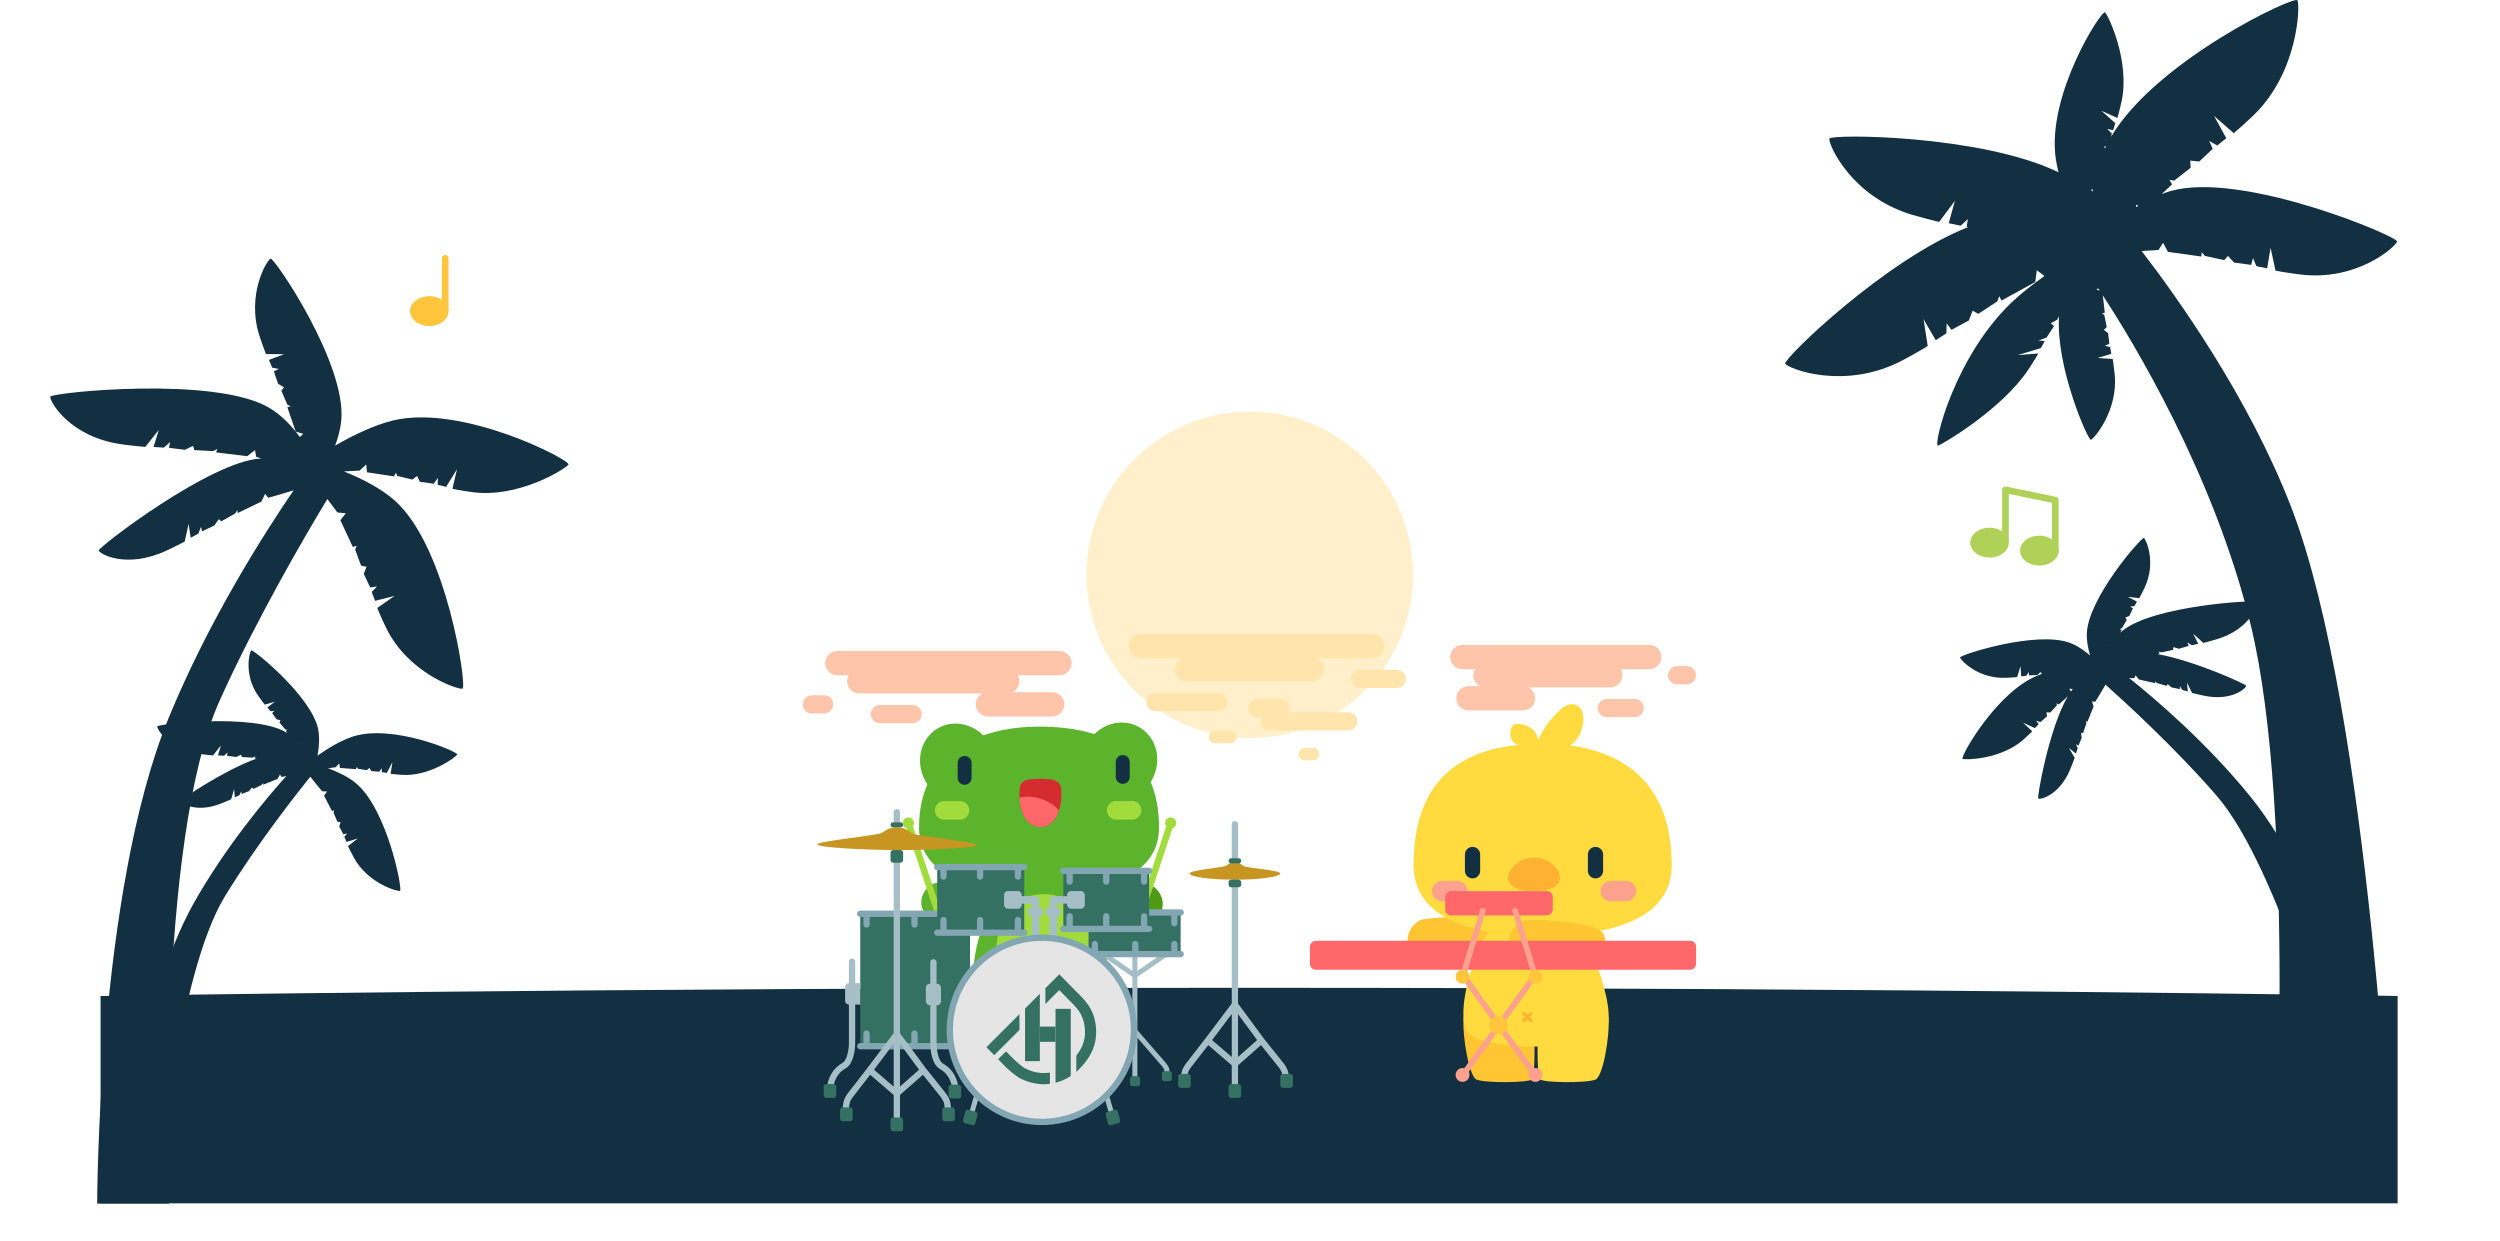 <svg width="1392" height="691" viewBox="0 0 1392 691" fill="none" xmlns="http://www.w3.org/2000/svg">
<circle cx="695.881" cy="320.057" r="90.881" fill="#FFEFCB"/>
<path d="M56 554.569C56 554.569 325.086 550 695.5 550C1065.91 550 1335 554.569 1335 554.569V670H56V554.569Z" fill="#123041"/>
<path fill-rule="evenodd" clip-rule="evenodd" d="M182.252 277.846C168.36 300.901 142.288 345.825 122.448 389.757C86.636 469.055 93.979 670.171 93.979 670.171H54.113C54.113 670.171 54.113 496.517 93.979 399.555C116.123 345.696 146.59 297.75 163.492 273.014C156.535 275.193 149.341 277.18 149.341 277.18L147.607 274.945L145.582 279.242L132.372 285.659L132.202 284.03L130.926 285.93L123.222 290.271L121.818 289.071L119.327 292.593L112.554 295.846L111.87 293.397L110.454 297.084L106.172 299.453L105.009 291.676L102.85 301.512C102.85 301.512 99.186 303.52 93.136 306.377C70.407 317.11 55.348 308.343 54.989 306.529C54.63 304.715 116.7 257.104 144.943 255.317C145.137 255.304 145.331 255.294 145.525 255.285C143.734 254.711 142.64 254.351 142.64 254.351L142.014 250.648L137.598 254.01L120.32 251.89L121.01 249.958L118.658 251.177L108.262 250.607L107.429 248.287L102.938 250.46L94.099 249.332L94.688 246.127L91.236 249.237L85.481 248.871L88.409 239.404L80.899 248.833C80.899 248.833 75.985 248.498 68.115 247.436C38.551 243.445 27.431 223.137 28.022 220.868C28.613 218.599 119.112 209.138 149.689 226.946C156.515 230.921 162.459 237.161 166.976 243.345L168.862 241.56L164.651 240.293L160.031 226.838L161.78 226.255L159.981 225.261L156.653 217.559L158.152 215.677L154.836 213.695L152.506 206.788L155.207 205.424L151.541 204.701L149.738 200.41L158.149 197.222L148.106 197.133C148.106 197.133 146.583 193.456 144.553 187.275C136.928 164.051 148.66 144.852 150.636 144.009C152.612 143.166 192.78 202.192 190.046 233.824C189.645 238.47 188.344 243.391 186.599 248.108C196.461 242.411 208.533 236.606 218.776 234.133C257.553 224.768 318.041 256.345 316.509 258.657C314.976 260.969 288.797 277.568 262.853 274.006C255.948 273.058 251.923 272.152 251.923 272.152L254.451 261.287L248.408 271.047L243.717 269.962L243.81 266.135L241.46 269.338L233.759 268.212L232.245 265.02L229.587 267.025L221.192 264.978L220.469 263.229L219.307 265.243L204.33 262.96L203.911 258.653L200.202 262.029C200.202 262.029 196.55 262.254 191.685 262.477C191.67 262.502 191.654 262.527 191.637 262.553C201.346 266.418 212.142 271.955 219.629 278.553C249.078 304.506 260.15 382.891 257.52 383.459C254.89 384.027 227.252 374.94 214.967 349.511C211.698 342.743 210.059 338.508 210.059 338.508L219.719 331.784L208.865 334.552L206.977 329.593L209.919 326.533L206.145 327.123L202.551 319.519L204.086 315.585L201.039 314.925L197.739 305.963L198.642 303.901L196.451 304.546L189.531 289.68L192.54 285.781L187.851 285.334C187.851 285.334 185.396 282.118 182.252 277.846Z" fill="#123041"/>
<path fill-rule="evenodd" clip-rule="evenodd" d="M176.793 420.731C182.53 416.675 190.05 412.183 196.468 410.111C218.694 402.938 255.396 418.712 254.603 420.129C253.81 421.546 239.257 432.388 223.954 431.45C219.881 431.2 217.492 430.848 217.492 430.848L218.489 424.394L215.391 430.358L212.605 429.931L212.491 427.693L211.26 429.666L206.715 429.347L205.69 427.55L204.227 428.838L199.236 428.012L198.737 427.023L198.147 428.25L189.303 427.576L188.869 425.08L186.852 427.214C186.852 427.214 185.093 427.456 182.642 427.759C187.956 429.724 193.617 432.441 197.729 435.737C215.659 450.111 224.273 495.65 222.751 496.054C221.228 496.457 204.817 491.898 196.939 477.362C194.842 473.493 193.768 471.061 193.768 471.061L199.234 466.865L192.962 468.78L191.722 465.931L193.359 464.062L191.168 464.51L188.859 460.161L189.65 457.819L187.849 457.516L185.675 452.364L186.147 451.134L184.883 451.571L180.43 443.066L182.084 440.704L179.33 440.57C179.33 440.57 175.92 436.512 172.759 432.462C165.903 440.98 142.861 470.165 125.169 499.167C98.641 542.653 88.394 660.028 88.394 660.028L65.233 657.152C65.233 657.152 77.763 556.262 107.922 502.805C125.68 471.327 148.394 444.384 159.424 432.068C157.866 432.407 156.82 432.623 156.82 432.623L155.894 431.249L154.544 433.681L146.578 436.916L146.542 435.958L145.723 437.018L141.054 439.255L140.28 438.499L138.688 440.46L134.605 442.097L134.301 440.64L133.331 442.739L130.737 443.956L130.36 439.368L128.717 445.03C128.717 445.03 126.499 446.061 122.854 447.495C109.159 452.881 100.703 447.175 100.564 446.102C100.453 445.246 124.657 428.924 142.871 422.37L141.753 422.24L142.15 421.107L140.777 421.829L134.689 421.533L134.193 420.179L131.571 421.468L126.392 420.84L126.726 418.962L124.716 420.795L121.346 420.602L123.025 415.049L118.663 420.596C118.663 420.596 115.785 420.419 111.174 419.826C93.851 417.6 87.266 405.752 87.603 404.421C87.941 403.091 140.887 397.216 158.854 407.528C159.243 407.751 159.626 407.986 160.005 408.233L159.107 406.983L159.99 406.361L158.814 406.107L155.65 402.35L156.172 401.042L153.979 400.49L151.509 397.01L152.793 395.79L150.616 396.003L148.882 393.901L153.06 390.696L147.414 392.339C147.414 392.339 145.941 390.534 143.761 387.41C135.571 375.675 138.912 362.934 139.878 362.128C140.844 361.322 173.314 387.645 177.113 405.84C178.083 410.485 177.669 416.052 176.793 420.731ZM166.541 413.748L166.326 413.748C166.37 413.796 166.413 413.845 166.457 413.894L166.541 413.748Z" fill="#123041"/>
<path fill-rule="evenodd" clip-rule="evenodd" d="M1163.76 364.965C1162.59 360.994 1161.79 356.669 1161.94 352.77C1162.72 332.716 1192.56 298.858 1193.73 299.542C1194.9 300.226 1200.75 313.191 1194.14 327.156C1192.38 330.874 1191.13 333.06 1191.13 333.06L1184.83 332.325L1189.85 334.986L1188.38 337.536L1186.03 337.701L1187.61 338.769L1185.61 342.918L1183.37 343.899L1184.17 345.198L1181.47 349.767L1180.27 350.248L1181.32 350.752L1180.59 352.244C1180.94 351.914 1181.31 351.594 1181.68 351.287C1198.96 337.08 1256.38 333.82 1256.98 335.176C1257.58 336.532 1252.7 350.329 1234.66 355.813C1229.85 357.272 1226.82 357.978 1226.82 357.978L1221.18 352.855L1223.97 358.466L1220.41 359.277L1217.94 357.686L1218.64 359.626L1213.24 361.225L1210.21 360.324L1209.93 361.855L1203.5 363.264L1201.91 362.742L1202.54 363.877L1201.37 364.216C1221.94 367.921 1250.64 380.949 1250.67 381.88C1250.72 383.048 1242.74 390.643 1227.19 387.368C1223.05 386.497 1220.51 385.798 1220.51 385.798L1217.74 380.066L1218.16 385.018L1215.18 384.188L1213.77 382.128L1213.71 383.734L1209.07 382.725L1207.02 380.923L1206.34 381.867L1200.96 380.324L1199.9 379.343L1200.03 380.369L1190.97 378.357L1189.1 376.01L1188.36 377.639C1188.36 377.639 1187.21 377.597 1185.49 377.517C1199.44 388.646 1228.47 413.249 1253.03 443.571C1294.74 495.064 1326.21 600.224 1326.21 600.224L1302.07 607.448C1302.07 607.448 1270.07 484.327 1234.01 442.797C1210.81 416.069 1182.27 390.056 1172.37 381.224C1169.84 385.657 1166.58 390.812 1166.58 390.812L1164.82 390.503L1165.7 393.374L1162.24 401.992L1161.47 401.302L1161.68 402.733L1159.92 408.039L1158.76 408.075L1159.09 410.782L1157.3 415.183L1155.94 414.327L1156.85 416.654L1155.85 419.583L1152 416.439L1155.17 421.958C1155.17 421.958 1154.31 424.455 1152.7 428.363C1146.63 443.047 1135.85 445.347 1134.92 444.651C1134.08 444.03 1140.99 405.241 1151.33 387.758L1146.37 392.226L1145.06 391.566L1145.28 392.741L1141.56 396.74L1139.46 396.605L1139.77 398.816L1136.1 402.088L1133.74 401.213L1135.12 403.201L1133.02 405.404L1126.44 402.352L1131.55 407.21C1131.55 407.21 1129.74 409.087 1126.43 411.988C1113.97 422.885 1094.37 423.22 1092.76 422.532C1091.15 421.844 1112.11 384.149 1135.84 375.616C1136.2 375.488 1136.56 375.363 1136.93 375.242L1136.19 374.197L1134.4 375.858L1129.8 376.046L1129.45 374.165L1128.36 376.261L1125.44 376.594L1124.99 370.926L1123.16 377.003C1123.16 377.003 1120.66 377.275 1116.55 377.41C1101.1 377.918 1091.54 367.394 1091.38 366.046C1091.22 364.697 1134.15 350.796 1152.86 358.065C1156.67 359.545 1160.49 362.166 1163.76 364.965ZM1153.08 385.052L1152.21 383.395L1154.12 383.696C1153.77 384.122 1153.43 384.574 1153.08 385.052ZM1174.73 359.43C1174.77 359.37 1174.81 359.311 1174.85 359.251L1174.62 359.29L1174.73 359.43Z" fill="#123041"/>
<path fill-rule="evenodd" clip-rule="evenodd" d="M596.666 369.218C596.666 365.486 593.641 362.461 589.909 362.461H466.257C462.526 362.461 459.5 365.486 459.5 369.218C459.5 372.95 462.526 375.975 466.257 375.975H472.567C471.992 376.969 471.663 378.123 471.663 379.353C471.663 383.085 474.688 386.11 478.42 386.11H547.095C544.84 387.205 543.286 389.517 543.286 392.191C543.286 395.923 546.312 398.948 550.043 398.948H585.855C589.587 398.948 592.612 395.923 592.612 392.191C592.612 388.46 589.587 385.435 585.855 385.435H563.803C566.058 384.339 567.611 382.028 567.611 379.353C567.611 378.123 567.282 376.969 566.707 375.975H589.909C593.641 375.975 596.666 372.95 596.666 369.218ZM513.218 397.597C513.218 394.798 510.949 392.529 508.15 392.529H489.907C487.108 392.529 484.839 394.798 484.839 397.597C484.839 400.396 487.108 402.665 489.907 402.665H508.15C510.949 402.665 513.218 400.396 513.218 397.597ZM458.825 387.124C461.623 387.124 463.892 389.393 463.892 392.191C463.892 394.99 461.623 397.259 458.825 397.259H452.068C449.269 397.259 447 394.99 447 392.191C447 389.393 449.269 387.124 452.068 387.124H458.825Z" fill="#FFC5AB"/>
<path fill-rule="evenodd" clip-rule="evenodd" d="M807.48 365.839C807.48 362.107 810.506 359.082 814.237 359.082H918.294C922.026 359.082 925.051 362.107 925.051 365.839C925.051 369.571 922.026 372.596 918.294 372.596H902.525C903.1 373.59 903.429 374.744 903.429 375.974C903.429 379.706 900.404 382.731 896.672 382.731H850.971C853.225 383.826 854.779 386.138 854.779 388.813C854.779 392.544 851.754 395.57 848.022 395.57H817.616C813.884 395.57 810.859 392.544 810.859 388.813C810.859 385.081 813.884 382.056 817.616 382.056H824.127C821.873 380.961 820.319 378.649 820.319 375.974C820.319 374.744 820.648 373.59 821.223 372.596H814.237C810.506 372.596 807.48 369.571 807.48 365.839ZM889.577 394.218C889.577 391.419 891.846 389.15 894.645 389.15H910.186C912.985 389.15 915.254 391.419 915.254 394.218C915.254 397.017 912.985 399.286 910.186 399.286H894.645C891.846 399.286 889.577 397.017 889.577 394.218ZM933.835 370.907C931.037 370.907 928.768 373.176 928.768 375.974C928.768 378.773 931.037 381.042 933.835 381.042H939.241C942.04 381.042 944.309 378.773 944.309 375.974C944.309 373.176 942.04 370.907 939.241 370.907H933.835Z" fill="#FFC5AB"/>
<path fill-rule="evenodd" clip-rule="evenodd" d="M628.422 359.757C628.422 356.025 631.447 353 635.179 353H764.236C767.968 353 770.993 356.025 770.993 359.757C770.993 363.489 767.968 366.514 764.236 366.514H733.401C735.655 367.609 737.209 369.921 737.209 372.595C737.209 376.327 734.183 379.352 730.452 379.352H660.855C657.123 379.352 654.098 376.327 654.098 372.595C654.098 369.921 655.652 367.609 657.906 366.514H635.179C631.447 366.514 628.422 363.489 628.422 359.757ZM752.412 378.001C752.412 375.202 754.681 372.933 757.48 372.933H777.75C780.549 372.933 782.818 375.202 782.818 378.001C782.818 380.8 780.549 383.068 777.75 383.068H757.48C754.681 383.068 752.412 380.8 752.412 378.001ZM700.045 389.15C697.247 389.15 694.978 391.419 694.978 394.217C694.978 397.016 697.247 399.285 700.045 399.285H702.319C701.946 399.991 701.735 400.796 701.735 401.65C701.735 404.449 704.004 406.718 706.802 406.718H750.723C753.521 406.718 755.79 404.449 755.79 401.65C755.79 398.851 753.521 396.582 750.723 396.582H717.367C717.74 395.876 717.951 395.071 717.951 394.217C717.951 391.419 715.682 389.15 712.884 389.15H700.045ZM676.396 407.056C674.53 407.056 673.018 408.568 673.018 410.434C673.018 412.3 674.53 413.812 676.396 413.812H685.18C687.046 413.812 688.559 412.3 688.559 410.434C688.559 408.568 687.046 407.056 685.18 407.056H676.396ZM638.219 390.839C638.219 388.04 640.488 385.771 643.287 385.771H678.423C681.222 385.771 683.491 388.04 683.491 390.839C683.491 393.638 681.222 395.907 678.423 395.907L643.287 395.907C640.488 395.907 638.219 393.638 638.219 390.839ZM726.398 416.515C724.532 416.515 723.019 418.028 723.019 419.894C723.019 421.76 724.532 423.272 726.398 423.272H731.127C732.993 423.272 734.506 421.76 734.506 419.894C734.506 418.028 732.993 416.515 731.127 416.515H726.398Z" fill="#FFE5AB"/>
<ellipse cx="1107.76" cy="302.135" rx="10.727" ry="8.323" fill="#AFD157"/>
<ellipse cx="1135.5" cy="306.574" rx="10.727" ry="8.323" fill="#AFD157"/>
<path d="M1144.38 306.944V278.461L1116.63 272.728V301.21" stroke="#AFD157" stroke-width="3.699" stroke-linecap="round" stroke-linejoin="round"/>
<ellipse cx="239.018" cy="173.216" rx="10.727" ry="8.323" fill="#FFC53D"/>
<path d="M247.895 172.291V143.809" stroke="#FFC53D" stroke-width="3.699" stroke-linecap="round" stroke-linejoin="round"/>
<g clip-path="url(#clip0_2467_1278)">
<g clip-path="url(#clip1_2467_1278)">
<ellipse cx="533.347" cy="424.841" rx="20.699" ry="22.306" transform="rotate(-28.69 533.347 424.841)" fill="#5BB42B"/>
<ellipse cx="20.699" cy="22.306" rx="20.699" ry="22.306" transform="matrix(-0.877 -0.48 -0.48 0.877 652.145 414.633)" fill="#5BB42B"/>
<path d="M637.501 514.091C624.667 517.888 606.01 505.645 598.286 499.049C597.98 497.942 597.669 495.169 598.881 492.926C600.397 490.123 632.429 491.072 639.736 492.621C647.043 494.169 653.543 509.346 637.501 514.091Z" fill="#4F9A15"/>
<path d="M609.643 570.549C613.357 569.031 616.974 548.796 616.241 538.723L580.566 544.416C579.833 552.592 579.784 569.264 581.543 570.549C583.742 572.155 605.001 572.447 609.643 570.549Z" fill="#4F9A15"/>
<path d="M612.431 548.137C623.535 540.753 608.525 494.695 597.681 488.894C586.836 483.093 569.197 483.972 561.451 488.894C553.704 493.816 534.561 540.577 545.665 548.137C556.768 555.696 601.328 555.52 612.431 548.137Z" fill="#5BB42B"/>
<path d="M548.974 570.549C545.26 569.031 541.644 548.796 542.377 538.723L578.051 544.416C578.784 552.592 578.833 569.264 577.074 570.549C574.875 572.155 553.617 572.447 548.974 570.549Z" fill="#5BB42B"/>
<path d="M522.374 513.209C535.016 517.604 554.227 506.25 562.252 500.023C562.61 498.932 563.05 496.176 561.944 493.879C560.562 491.008 528.521 490.453 521.149 491.657C513.777 492.861 506.572 507.716 522.374 513.209Z" fill="#5BB42B"/>
<path d="M607.534 530.129C607.534 545.827 595.709 549.597 581.123 549.597C566.537 549.597 554.713 545.827 554.713 530.129C554.713 509.493 566.537 497.812 581.123 497.812C595.709 497.812 607.534 509.493 607.534 530.129Z" fill="#A1DC3C"/>
<path d="M581.933 541.31C582.04 541.311 582.145 541.291 582.244 541.251C582.342 541.211 582.432 541.152 582.507 541.077L586.104 537.459C586.237 537.305 586.306 537.107 586.298 536.905C586.29 536.702 586.206 536.511 586.062 536.367C585.918 536.224 585.725 536.14 585.522 536.132C585.318 536.125 585.119 536.193 584.965 536.325L581.359 539.903C581.284 539.978 581.224 540.067 581.183 540.165C581.141 540.263 581.12 540.368 581.12 540.474C581.12 540.58 581.141 540.685 581.183 540.783C581.224 540.881 581.284 540.97 581.359 541.045C581.432 541.125 581.521 541.19 581.619 541.236C581.718 541.281 581.825 541.307 581.933 541.31Z" fill="#5BB42B"/>
<path d="M585.492 541.31C585.598 541.311 585.702 541.291 585.8 541.251C585.898 541.211 585.987 541.152 586.062 541.078C586.137 541.003 586.196 540.914 586.237 540.817C586.278 540.719 586.299 540.614 586.299 540.508C586.299 540.402 586.278 540.297 586.237 540.2C586.196 540.102 586.137 540.013 586.062 539.939L582.492 536.369C582.418 536.294 582.329 536.234 582.231 536.194C582.134 536.153 582.029 536.132 581.923 536.132C581.817 536.132 581.712 536.153 581.615 536.194C581.517 536.234 581.428 536.294 581.354 536.369C581.204 536.519 581.12 536.723 581.12 536.935C581.12 537.147 581.204 537.35 581.354 537.5L584.931 541.078C585.08 541.226 585.282 541.309 585.492 541.31V541.31Z" fill="#5BB42B"/>
<path d="M645.336 460.665C645.336 487.978 615.232 497.035 578.644 497.035C542.056 497.035 511.73 487.978 511.73 460.665C511.73 421.429 542.056 404.599 578.644 404.599C615.232 404.599 645.336 418.322 645.336 460.665Z" fill="#5BB42B"/>
<path d="M537.105 424.796V433.081" stroke="#123041" stroke-width="7.768" stroke-linecap="round"/>
<path d="M625.139 424.277V432.563" stroke="#123041" stroke-width="7.768" stroke-linecap="round"/>
<path d="M525.711 451.205H534.514" stroke="#A1DC3C" stroke-width="10.357" stroke-linecap="round"/>
<path d="M621.514 451.205H630.317" stroke="#A1DC3C" stroke-width="10.357" stroke-linecap="round"/>
<path d="M590.961 442.949C590.961 436.727 590.961 433.599 579.31 433.599C567.658 433.599 567.658 436.171 567.658 442.949C567.658 454.054 572.875 460.527 579.31 460.527C585.745 460.527 590.961 453.277 590.961 442.949Z" fill="#D52C2F"/>
<path fill-rule="evenodd" clip-rule="evenodd" d="M567.678 444.096C568.025 454.497 573.1 460.525 579.31 460.525C583.818 460.525 587.727 456.969 589.665 451.288C587.411 448.654 584.076 446.37 580.047 444.958C575.656 443.418 571.261 443.202 567.678 444.096Z" fill="#FF686B"/>
<path fill-rule="evenodd" clip-rule="evenodd" d="M649.358 460.095C648.774 459.31 648.57 458.262 648.901 457.262C649.441 455.633 651.199 454.75 652.828 455.29C654.457 455.83 655.34 457.588 654.8 459.217C654.477 460.192 653.717 460.9 652.809 461.195C652.801 461.226 652.792 461.256 652.782 461.286L637.14 508.484C636.825 509.434 635.799 509.949 634.849 509.634C633.899 509.319 633.384 508.293 633.699 507.343L649.341 460.146C649.346 460.129 649.352 460.112 649.358 460.095Z" fill="#A1DC3C"/>
<path fill-rule="evenodd" clip-rule="evenodd" d="M508.31 460.095C508.894 459.31 509.098 458.262 508.767 457.262C508.227 455.633 506.469 454.75 504.84 455.29C503.211 455.83 502.328 457.588 502.868 459.217C503.191 460.192 503.951 460.9 504.859 461.195C504.867 461.226 504.876 461.256 504.886 461.286L520.528 508.484C520.843 509.434 521.869 509.949 522.819 509.634C523.769 509.319 524.284 508.293 523.969 507.343L508.327 460.146C508.322 460.129 508.316 460.112 508.31 460.095Z" fill="#A1DC3C"/>
</g>
<rect x="478.99" y="508.782" width="61.106" height="73.749" fill="#347162"/>
<path d="M478.99 582.53H540.097" stroke="#82A6B2" stroke-width="3.512" stroke-linecap="round"/>
<path d="M478.99 508.782H540.097" stroke="#82A6B2" stroke-width="3.512" stroke-linecap="round"/>
<path d="M536.586 509.484V514.752" stroke="#A1DC3C" stroke-width="3.512" stroke-linecap="round"/>
<path d="M536.586 575.508V580.776" stroke="#A1DC3C" stroke-width="3.512" stroke-linecap="round"/>
<rect x="521.838" y="482.795" width="48.464" height="36.523" fill="#347162"/>
<path d="M566.789 482.795V488.063" stroke="#82A6B2" stroke-width="3.512" stroke-linecap="round"/>
<rect x="606.102" y="508.08" width="51.273" height="23.178" fill="#347162"/>
<path d="M606.119 508.08H657.392" stroke="#82A6B2" stroke-width="3.512" stroke-linecap="round"/>
<rect x="592.074" y="484.901" width="47.761" height="32.309" fill="#347162"/>
<path d="M565.383 501.057H576.621V522.128" stroke="#A6BFC7" stroke-width="4.214" stroke-linecap="round" stroke-linejoin="round"/>
<path d="M597.689 501.057H586.451V522.128" stroke="#A6BFC7" stroke-width="4.214" stroke-linecap="round" stroke-linejoin="round"/>
<path d="M521.838 482.795H570.302" stroke="#82A6B2" stroke-width="3.512" stroke-linecap="round"/>
<path d="M592.074 484.901H639.836" stroke="#82A6B2" stroke-width="3.512" stroke-linecap="round"/>
<path d="M592.074 517.21H639.836" stroke="#82A6B2" stroke-width="3.512" stroke-linecap="round"/>
<path d="M521.838 519.317H570.302" stroke="#82A6B2" stroke-width="3.512" stroke-linecap="round"/>
<path d="M474.424 535.473V580.776C474.424 584.17 473.511 591.452 469.858 593.418C465.293 595.877 462.132 601.144 462.132 607.466" stroke="#A6BFC7" stroke-width="3.512" stroke-linecap="round"/>
<path d="M470.562 549.519C470.562 548.355 471.506 547.412 472.67 547.412H478.991V559.352H472.67C471.506 559.352 470.562 558.409 470.562 557.245V549.519Z" fill="#A6BFC7"/>
<rect x="515.514" y="547.764" width="8.428" height="11.94" rx="2.107" fill="#A6BFC7"/>
<rect x="458.623" y="603.603" width="7.024" height="7.726" rx="1.405" fill="#347162"/>
<path d="M509.191 509.484V514.752" stroke="#82A6B2" stroke-width="3.512" stroke-linecap="round"/>
<path d="M545.717 482.795V488.063" stroke="#82A6B2" stroke-width="3.512" stroke-linecap="round"/>
<path d="M615.953 485.604V490.871" stroke="#82A6B2" stroke-width="3.512" stroke-linecap="round"/>
<path d="M525.346 482.795V488.063" stroke="#82A6B2" stroke-width="3.512" stroke-linecap="round"/>
<path d="M595.584 485.604V490.871" stroke="#82A6B2" stroke-width="3.512" stroke-linecap="round"/>
<path d="M637.023 485.604V490.871" stroke="#82A6B2" stroke-width="3.512" stroke-linecap="round"/>
<path d="M545.717 512.294V517.562" stroke="#82A6B2" stroke-width="3.512" stroke-linecap="round"/>
<path d="M615.953 510.186V515.453" stroke="#82A6B2" stroke-width="3.512" stroke-linecap="round"/>
<path d="M595.584 510.186V515.453" stroke="#82A6B2" stroke-width="3.512" stroke-linecap="round"/>
<path d="M632.107 525.639V530.906" stroke="#82A6B2" stroke-width="3.512" stroke-linecap="round"/>
<path d="M637.023 510.186V515.453" stroke="#82A6B2" stroke-width="3.512" stroke-linecap="round"/>
<path d="M525.346 512.294V517.562" stroke="#82A6B2" stroke-width="3.512" stroke-linecap="round"/>
<path d="M609.633 525.639V530.906" stroke="#82A6B2" stroke-width="3.512" stroke-linecap="round"/>
<path d="M566.789 512.294V517.562" stroke="#82A6B2" stroke-width="3.512" stroke-linecap="round"/>
<path d="M653.883 525.639V530.906" stroke="#82A6B2" stroke-width="3.512" stroke-linecap="round"/>
<path d="M653.883 508.782V514.05" stroke="#82A6B2" stroke-width="3.512" stroke-linecap="round"/>
<path d="M482.504 509.484V514.752" stroke="#82A6B2" stroke-width="3.512" stroke-linecap="round"/>
<path d="M509.191 575.508V580.776" stroke="#82A6B2" stroke-width="3.512" stroke-linecap="round"/>
<path d="M482.504 575.508V580.776" stroke="#82A6B2" stroke-width="3.512" stroke-linecap="round"/>
<path d="M631.899 531.609V543.199M631.899 574.103L615.744 592.716C615.393 593.184 614.62 594.261 614.339 594.823C614.059 595.385 613.988 597.164 613.988 597.984M631.899 574.103L648.053 592.716C648.405 593.184 649.177 594.261 649.458 594.823C649.739 595.385 649.809 597.164 649.809 597.984M631.899 574.103V543.199M631.899 574.103V601.144M631.899 543.199L648.756 531.609M631.899 543.199L615.042 531.609" stroke="#A6BFC7" stroke-width="2.809" stroke-linecap="round" stroke-linejoin="round"/>
<path d="M606.119 531.258H657.392" stroke="#82A6B2" stroke-width="3.512" stroke-linecap="round"/>
<path d="M519.729 535.823V581.126C519.729 584.521 520.642 591.802 524.294 593.769C528.859 596.227 532.02 601.495 532.02 607.816" stroke="#A6BFC7" stroke-width="3.512" stroke-linecap="round"/>
<rect x="528.156" y="603.954" width="7.024" height="7.726" rx="1.405" fill="#347162"/>
<path d="M543.787 610.273L540.275 622.214" stroke="#A6BFC7" stroke-width="2.809" stroke-linecap="round" stroke-linejoin="round"/>
<path d="M616.131 610.273L619.643 622.214" stroke="#A6BFC7" stroke-width="2.809" stroke-linecap="round" stroke-linejoin="round"/>
<circle cx="580.133" cy="573.4" r="51.273" fill="#E5E5E5" stroke="#82A6B2" stroke-width="3.512"/>
<path d="M567.636 573.457V564.677L549.229 583.093L553.577 587.534L567.636 573.457ZM609.581 567.97C608.217 561.111 603.062 555.967 602.47 555.358L589.818 542.498L582.587 549.725L582.072 550.24V559.019L589.792 551.303L596.989 558.616L598.087 559.731L598.164 559.808C598.164 559.808 598.645 560.279 599.305 561.068C601.331 563.395 602.769 566.173 603.499 569.17C604.529 574.314 605.043 580.375 599.305 587.731V596.802C599.845 596.33 600.163 595.996 600.309 595.876C605.455 590.835 608.535 585.742 609.744 580.298C610.581 576.225 610.528 572.02 609.59 567.97H609.581ZM571.256 595.07L571.067 594.976H570.973C570.412 594.683 569.878 594.342 569.377 593.956C568.906 593.621 568.331 593.175 567.662 592.601C566.615 591.744 565.312 590.578 563.725 589.026L560.165 585.391L555.773 589.78L559.316 593.39V593.441C564.797 598.791 567.61 600.3 568.648 600.737C571.935 602.355 575.496 603.341 579.147 603.644C580.825 603.774 582.512 603.74 584.183 603.541L584.586 603.498V597.205C580.031 597.926 575.365 597.178 571.265 595.07H571.256Z" fill="#347162"/>
<path d="M578.978 553.344V590.827H570.752V561.574L571.575 560.751L572.021 560.305L574.509 557.819L576.19 556.139L576.739 555.59L578.429 553.901L578.978 553.344Z" fill="#347162"/>
<path d="M596.2 561.72V599.117L596.097 599.194C595.72 599.434 595.317 599.683 594.888 599.923C594.75 600.009 594.605 600.086 594.459 600.163C594.081 600.377 593.678 600.591 593.267 600.797C592.855 601.003 592.486 601.175 592.074 601.355L591.397 601.646L590.47 602.006L589.715 602.272C589.201 602.443 588.669 602.606 588.12 602.752L587.717 602.855V561.72H596.2Z" fill="#347162"/>
<path d="M587.717 571.605H578.977V580.093H587.717V571.605Z" fill="#347162"/>
<path d="M499.356 452.241V575.859M499.356 575.859L484.255 595.876M499.356 575.859V608.87M499.356 575.859L514.106 595.876M470.91 617.65C470.91 617.65 471.071 614.805 471.613 613.084C472.018 611.796 473.368 609.924 473.368 609.924L484.255 595.876M527.802 617.65C527.802 617.65 527.721 614.778 527.1 613.084C526.613 611.759 525.344 609.924 525.344 609.924L514.106 595.876M499.356 623.971V608.87M484.255 595.876L499.356 608.87M499.356 608.87L514.106 595.876" stroke="#A6BFC7" stroke-width="3.512" stroke-linecap="round"/>
<rect x="524.643" y="616.596" width="7.024" height="7.726" rx="1.405" fill="#347162"/>
<rect x="467.75" y="616.596" width="7.024" height="7.726" rx="1.405" fill="#347162"/>
<rect x="495.846" y="622.214" width="7.024" height="7.726" rx="1.405" fill="#347162"/>
<path d="M687.595 458.913V559.352M687.595 559.352L672.494 579.37M687.595 559.352V592.364M687.595 559.352L702.344 579.37M659.148 601.143C659.148 601.143 659.31 598.299 659.851 596.578C660.256 595.289 661.607 593.417 661.607 593.417L672.494 579.37M716.041 601.143C716.041 601.143 715.96 598.271 715.338 596.578C714.852 595.252 713.582 593.417 713.582 593.417L702.344 579.37M687.595 607.465V592.364M672.494 579.37L687.595 592.364M687.595 592.364L702.344 579.37" stroke="#A6BFC7" stroke-width="3.512" stroke-linecap="round"/>
<rect x="495.846" y="473.312" width="7.024" height="7.024" rx="1.405" fill="#347162"/>
<path d="M497.252 459.266H501.466" stroke="#347162" stroke-width="2.809" stroke-linecap="round"/>
<path d="M682.597 482.091C680.997 483.028 662.311 484.55 662.311 486.306C662.311 488.062 672.846 489.818 687.596 489.818C702.346 489.818 712.881 488.062 712.881 486.306C712.881 484.55 694.195 483.262 692.595 482.326C690.996 481.389 690.396 479.984 687.596 479.984C684.796 479.984 684.196 481.155 682.597 482.091Z" fill="#C79622"/>
<path d="M490.736 463.83C487.926 465.234 455.111 468.395 455.111 470.151C455.111 471.907 482.169 473.312 499.515 473.312C516.861 473.312 543.919 472.258 543.919 470.502C543.919 468.746 511.104 465.586 508.295 464.181C505.485 462.776 504.431 460.669 499.515 460.669C494.598 460.669 493.545 462.425 490.736 463.83Z" fill="#C79622"/>
<rect x="655.986" y="597.984" width="7.024" height="7.726" rx="1.405" fill="#347162"/>
<rect x="646.896" y="596.391" width="5.619" height="5.619" rx="1.405" fill="#347162"/>
<rect x="629.199" y="599.199" width="5.619" height="5.619" rx="1.405" fill="#347162"/>
<rect x="537.887" y="617.575" width="7.024" height="7.726" rx="1.405" transform="rotate(15 537.887 617.575)" fill="#347162"/>
<rect width="7.024" height="7.726" rx="1.405" transform="matrix(-0.966 0.259 0.259 0.966 622.033 617.575)" fill="#347162"/>
<rect x="684.084" y="603.603" width="7.024" height="7.726" rx="1.405" fill="#347162"/>
<rect x="684.084" y="489.817" width="7.024" height="4.214" rx="1.405" fill="#347162"/>
<rect x="712.881" y="597.984" width="7.024" height="7.726" rx="1.405" fill="#347162"/>
<path d="M685.488 479.283H689.703" stroke="#347162" stroke-width="2.809" stroke-linecap="round"/>
<rect x="559.061" y="496.14" width="9.833" height="9.833" rx="2.107" fill="#A6BFC7"/>
<rect x="572.406" y="505.271" width="8.428" height="4.917" rx="2.107" fill="#A6BFC7"/>
<rect x="582.24" y="505.271" width="8.428" height="4.917" rx="2.107" fill="#A6BFC7"/>
<rect x="594.18" y="496.14" width="9.833" height="9.833" rx="2.107" fill="#A6BFC7"/>
</g>
<g clip-path="url(#clip2_2467_1278)">
<path d="M794.593 535.441C808.629 539.544 828.971 526.1 837.388 518.866C837.719 517.656 838.048 514.624 836.716 512.178C835.05 509.121 800.054 510.271 792.075 511.989C784.096 513.706 777.048 530.312 794.593 535.441Z" fill="#FFC532"/>
<path d="M822.127 601.103C818.069 599.444 814.118 577.335 814.919 566.328L853.899 572.549C854.7 581.482 854.753 599.699 852.831 601.103C850.428 602.858 827.2 603.177 822.127 601.103Z" fill="#FFC532"/>
<path d="M819.081 576.614C806.949 568.546 823.349 518.221 835.198 511.883C847.048 505.544 866.321 506.504 874.785 511.883C883.249 517.261 904.165 568.354 892.033 576.614C879.902 584.873 831.212 584.681 819.081 576.614Z" fill="#FFDB40"/>
<path d="M888.414 601.103C892.472 599.444 896.423 577.335 895.622 566.328L856.642 572.549C855.841 581.482 855.788 599.699 857.71 601.103C860.113 602.858 883.341 603.177 888.414 601.103Z" fill="#FFDB40"/>
<path d="M852.403 569.157C852.286 569.158 852.171 569.136 852.064 569.092C851.956 569.048 851.858 568.984 851.776 568.902L847.845 564.949C847.7 564.781 847.625 564.565 847.633 564.344C847.642 564.123 847.734 563.913 847.892 563.756C848.049 563.6 848.26 563.508 848.482 563.5C848.704 563.491 848.922 563.566 849.091 563.71L853.03 567.62C853.113 567.701 853.178 567.799 853.223 567.906C853.268 568.013 853.291 568.128 853.291 568.244C853.291 568.36 853.268 568.474 853.223 568.581C853.178 568.689 853.113 568.786 853.03 568.867C852.95 568.955 852.854 569.026 852.746 569.076C852.638 569.126 852.521 569.153 852.403 569.157Z" fill="#FFB132"/>
<path d="M848.514 569.157C848.399 569.158 848.285 569.136 848.178 569.092C848.071 569.049 847.974 568.984 847.892 568.903C847.81 568.822 847.745 568.725 847.7 568.618C847.656 568.511 847.633 568.397 847.633 568.281C847.633 568.165 847.656 568.051 847.7 567.944C847.745 567.837 847.81 567.74 847.892 567.659L851.792 563.758C851.873 563.676 851.97 563.611 852.077 563.566C852.184 563.522 852.298 563.499 852.414 563.499C852.53 563.499 852.644 563.522 852.751 563.566C852.858 563.611 852.955 563.676 853.036 563.758C853.199 563.923 853.291 564.145 853.291 564.376C853.291 564.608 853.199 564.83 853.036 564.994L849.128 568.903C848.964 569.065 848.744 569.156 848.514 569.157V569.157Z" fill="#FFB132"/>
<path d="M787.087 481.739C787.087 511.27 819.469 521.062 858.827 521.062C898.186 521.062 930.807 511.27 930.807 481.739C930.807 431.385 898.186 414.121 858.827 414.121C819.469 414.121 787.087 428.987 787.087 481.739Z" fill="#FFDB40"/>
<path d="M905.348 496.164H896.86" stroke="#FCA18E" stroke-width="11.316" stroke-linecap="round"/>
<path d="M811.42 496.164H802.933" stroke="#FCA18E" stroke-width="11.316" stroke-linecap="round"/>
<path d="M888.373 475.796V484.849" stroke="#123041" stroke-width="8.487" stroke-linecap="round"/>
<path d="M819.908 475.796V484.849" stroke="#123041" stroke-width="8.487" stroke-linecap="round"/>
<path d="M839.711 488.809C839.711 493.965 846.171 496.164 854.14 496.164C862.108 496.164 868.568 493.965 868.568 488.809C868.568 483.653 862.108 477.492 854.14 477.492C846.171 477.492 839.711 483.653 839.711 488.809Z" fill="#FFB132"/>
<path d="M869.554 394.442C860.971 402.053 856.04 410.59 854.581 418.359L869.686 416.748C875.906 416.085 881.864 408.753 881.589 399.854C881.314 390.955 873.919 390.571 869.554 394.442Z" fill="#FFDB40"/>
<path d="M853.79 406.465C856.463 409.075 857.138 414.761 857.142 417.279C851.965 416.8 843.278 415.208 841.72 411.893C840.163 408.578 841.134 404.456 843.031 403.474C844.927 402.492 850.45 403.203 853.79 406.465Z" fill="#FFDB40"/>
<path d="M848.831 535.657C861.87 542.278 884.342 532.817 893.948 527.258C894.497 526.13 894.028 522.76 892.901 520.213C889.866 513.358 858.839 511.926 850.681 512.143C842.522 512.36 832.532 527.381 848.831 535.657Z" fill="#FFC532"/>
<g clip-path="url(#clip3_2467_1278)">
<rect width="215.014" height="16.094" rx="3.219" transform="matrix(-1 0 0 1 944.391 523.847)" fill="#FF686B"/>
<rect width="59.869" height="13.519" rx="3.219" transform="matrix(-1 0 0 1 864.562 496.165)" fill="#FF686B"/>
<rect width="3.219" height="69.038" rx="1.288" transform="matrix(-0.81 -0.586 -0.586 0.81 856.195 543.759)" fill="#FCA18E"/>
<rect x="813.064" y="543.759" width="3.219" height="69.038" rx="1.288" transform="rotate(-35.875 813.064 543.759)" fill="#FCA18E"/>
<rect x="841.672" y="506.119" width="3.219" height="39.189" rx="1.288" transform="rotate(-16.982 841.672 506.119)" fill="#FCA18E"/>
<rect width="3.219" height="39.189" rx="1.288" transform="matrix(-0.956 -0.292 -0.292 0.956 827.588 506.119)" fill="#FCA18E"/>
<ellipse cx="3.863" cy="3.863" rx="3.863" ry="3.863" transform="matrix(-1 0 0 1 858.77 539.941)" fill="#FFC53D"/>
<ellipse cx="814.347" cy="543.804" rx="3.863" ry="3.863" fill="#FFC53D"/>
<ellipse cx="5.15" cy="5.15" rx="5.15" ry="5.15" transform="matrix(-1 0 0 1 839.459 565.691)" fill="#FFC53D"/>
<ellipse cx="3.863" cy="3.863" rx="3.863" ry="3.863" transform="matrix(-1 0 0 1 818.213 594.66)" fill="#FCA18E"/>
<ellipse cx="854.907" cy="598.523" rx="3.863" ry="3.863" fill="#FCA18E"/>
</g>
</g>
<path fill-rule="evenodd" clip-rule="evenodd" d="M1168.22 160.507L1167.33 161.17L1169.13 161.87C1168.81 161.391 1168.51 160.936 1168.22 160.507ZM1170.85 164.478L1171.95 174.092L1170.38 174.504L1171.7 175.433L1173.03 182.132L1171.42 183.658L1173.82 185.5L1174.47 191.476L1171.96 192.504L1174.89 193.293L1175.59 197.023L1167.95 199.325L1176.34 199.883C1176.34 199.883 1176.92 203.078 1177.46 208.423C1179.46 228.505 1166.03 244.24 1164.22 244.86C1162.6 245.414 1144.49 203.985 1146.5 176.081L1145.44 178.038L1141.83 179.989L1143.69 181.572L1139.5 187.981L1135.02 189.55L1138.53 189.891L1136.34 193.838L1123.45 197.709L1134.96 196.827C1134.96 196.827 1133.06 200.211 1129.25 205.951C1114.92 227.516 1082.25 247.08 1079.13 248.079C1076 249.079 1088.41 196.27 1123.08 165.635C1127.42 161.796 1132.72 157.702 1138.35 153.666L1134.08 150.444L1133.24 157.027L1114.44 167.338L1113.14 164.888L1112.11 167.815L1101.52 174.733L1098.36 172.989L1096.24 178.423L1086.58 183.654L1083.9 179.99L1083.73 185.623L1077.81 189.401L1071.02 177.719L1073.36 192.665C1073.36 192.665 1068.28 195.87 1059.62 200.469C1027.09 217.747 995.763 205.231 994.029 202.511C992.539 200.174 1049.59 144.633 1095.84 126.469L1095.04 126.242L1095.73 121.955L1091.72 125.673L1085.06 124.289L1088.48 111.806L1079.76 123.533C1079.76 123.533 1074.06 122.321 1064.95 119.661C1030.73 109.667 1017.91 80.217 1018.6 77.207C1019.22 74.515 1103.17 75.015 1146.18 95.926C1145.52 93.312 1145 90.771 1144.65 88.372C1139.47 52.864 1170.27 5.159 1172.11 6.885C1173.95 8.612 1186.09 34.292 1181.29 56.413C1180.01 62.302 1178.96 65.675 1178.96 65.675L1169.99 61.655L1177.79 68.568L1176.55 72.494L1173.33 71.777L1175.87 74.367L1175.45 76.184C1200.35 33.832 1277.79 -2.721 1279.24 0.159C1280.77 3.197 1279.66 40.341 1254.68 64.27C1248.03 70.64 1243.73 74.125 1243.73 74.125L1232.79 64.576L1239.61 76.966L1234.56 81.008L1230.07 78.452L1232.01 82.889L1224.52 89.947L1219.5 89.423L1219.77 93.4L1210.61 100.567L1207.95 100.173L1209.42 102.643L1203.6 108.063C1205.32 107.392 1207.04 106.807 1208.75 106.325C1248.73 95.086 1335.25 131.734 1334.68 134.456C1334.12 137.178 1312.51 156.821 1280.63 152.812C1272.14 151.745 1267.01 150.709 1267.01 150.709L1264.25 137.947L1262.36 149.435L1256.37 148.193L1254.47 143.704L1253.43 147.477L1243.93 146.206L1240.51 142.471L1238.48 144.84L1227.69 142.494L1225.94 140.447L1225.65 142.818L1207.12 140.237L1204.39 135.187L1201.86 139.171C1201.86 139.171 1197.85 139.452 1192.44 139.742C1211.62 164.612 1251.98 220.912 1275.73 282.365C1319.89 396.681 1332.26 668.887 1332.26 668.887H1266.19C1266.19 668.887 1278.74 453.299 1253.25 348.146C1232.94 264.394 1187.4 189.772 1170.85 164.478ZM1165.13 106.756C1165.2 106.36 1165.27 105.964 1165.35 105.569L1164.25 105.464L1165.13 106.756ZM1172.1 82.631C1172.29 82.223 1172.48 81.815 1172.67 81.408L1171.59 81.716L1172.1 82.631ZM1190.69 114.579C1190.29 114.823 1189.89 115.07 1189.5 115.319L1189.26 113.963L1190.69 114.579Z" fill="#123041"/>
<defs>
<clipPath id="clip0_2467_1278">
<rect width="282.228" height="242.871" fill="white" transform="translate(447 391.135)"/>
</clipPath>
<clipPath id="clip1_2467_1278">
<rect width="153.801" height="191.086" fill="white" transform="translate(501.893 391.136)"/>
</clipPath>
<clipPath id="clip2_2467_1278">
<rect width="215.58" height="228.028" fill="white" transform="matrix(-1 0 0 1 944.953 383)"/>
</clipPath>
<clipPath id="clip3_2467_1278">
<rect width="250.095" height="129.009" fill="white" transform="matrix(-1 0 0 1 959.668 473.532)"/>
</clipPath>
</defs>
</svg>
